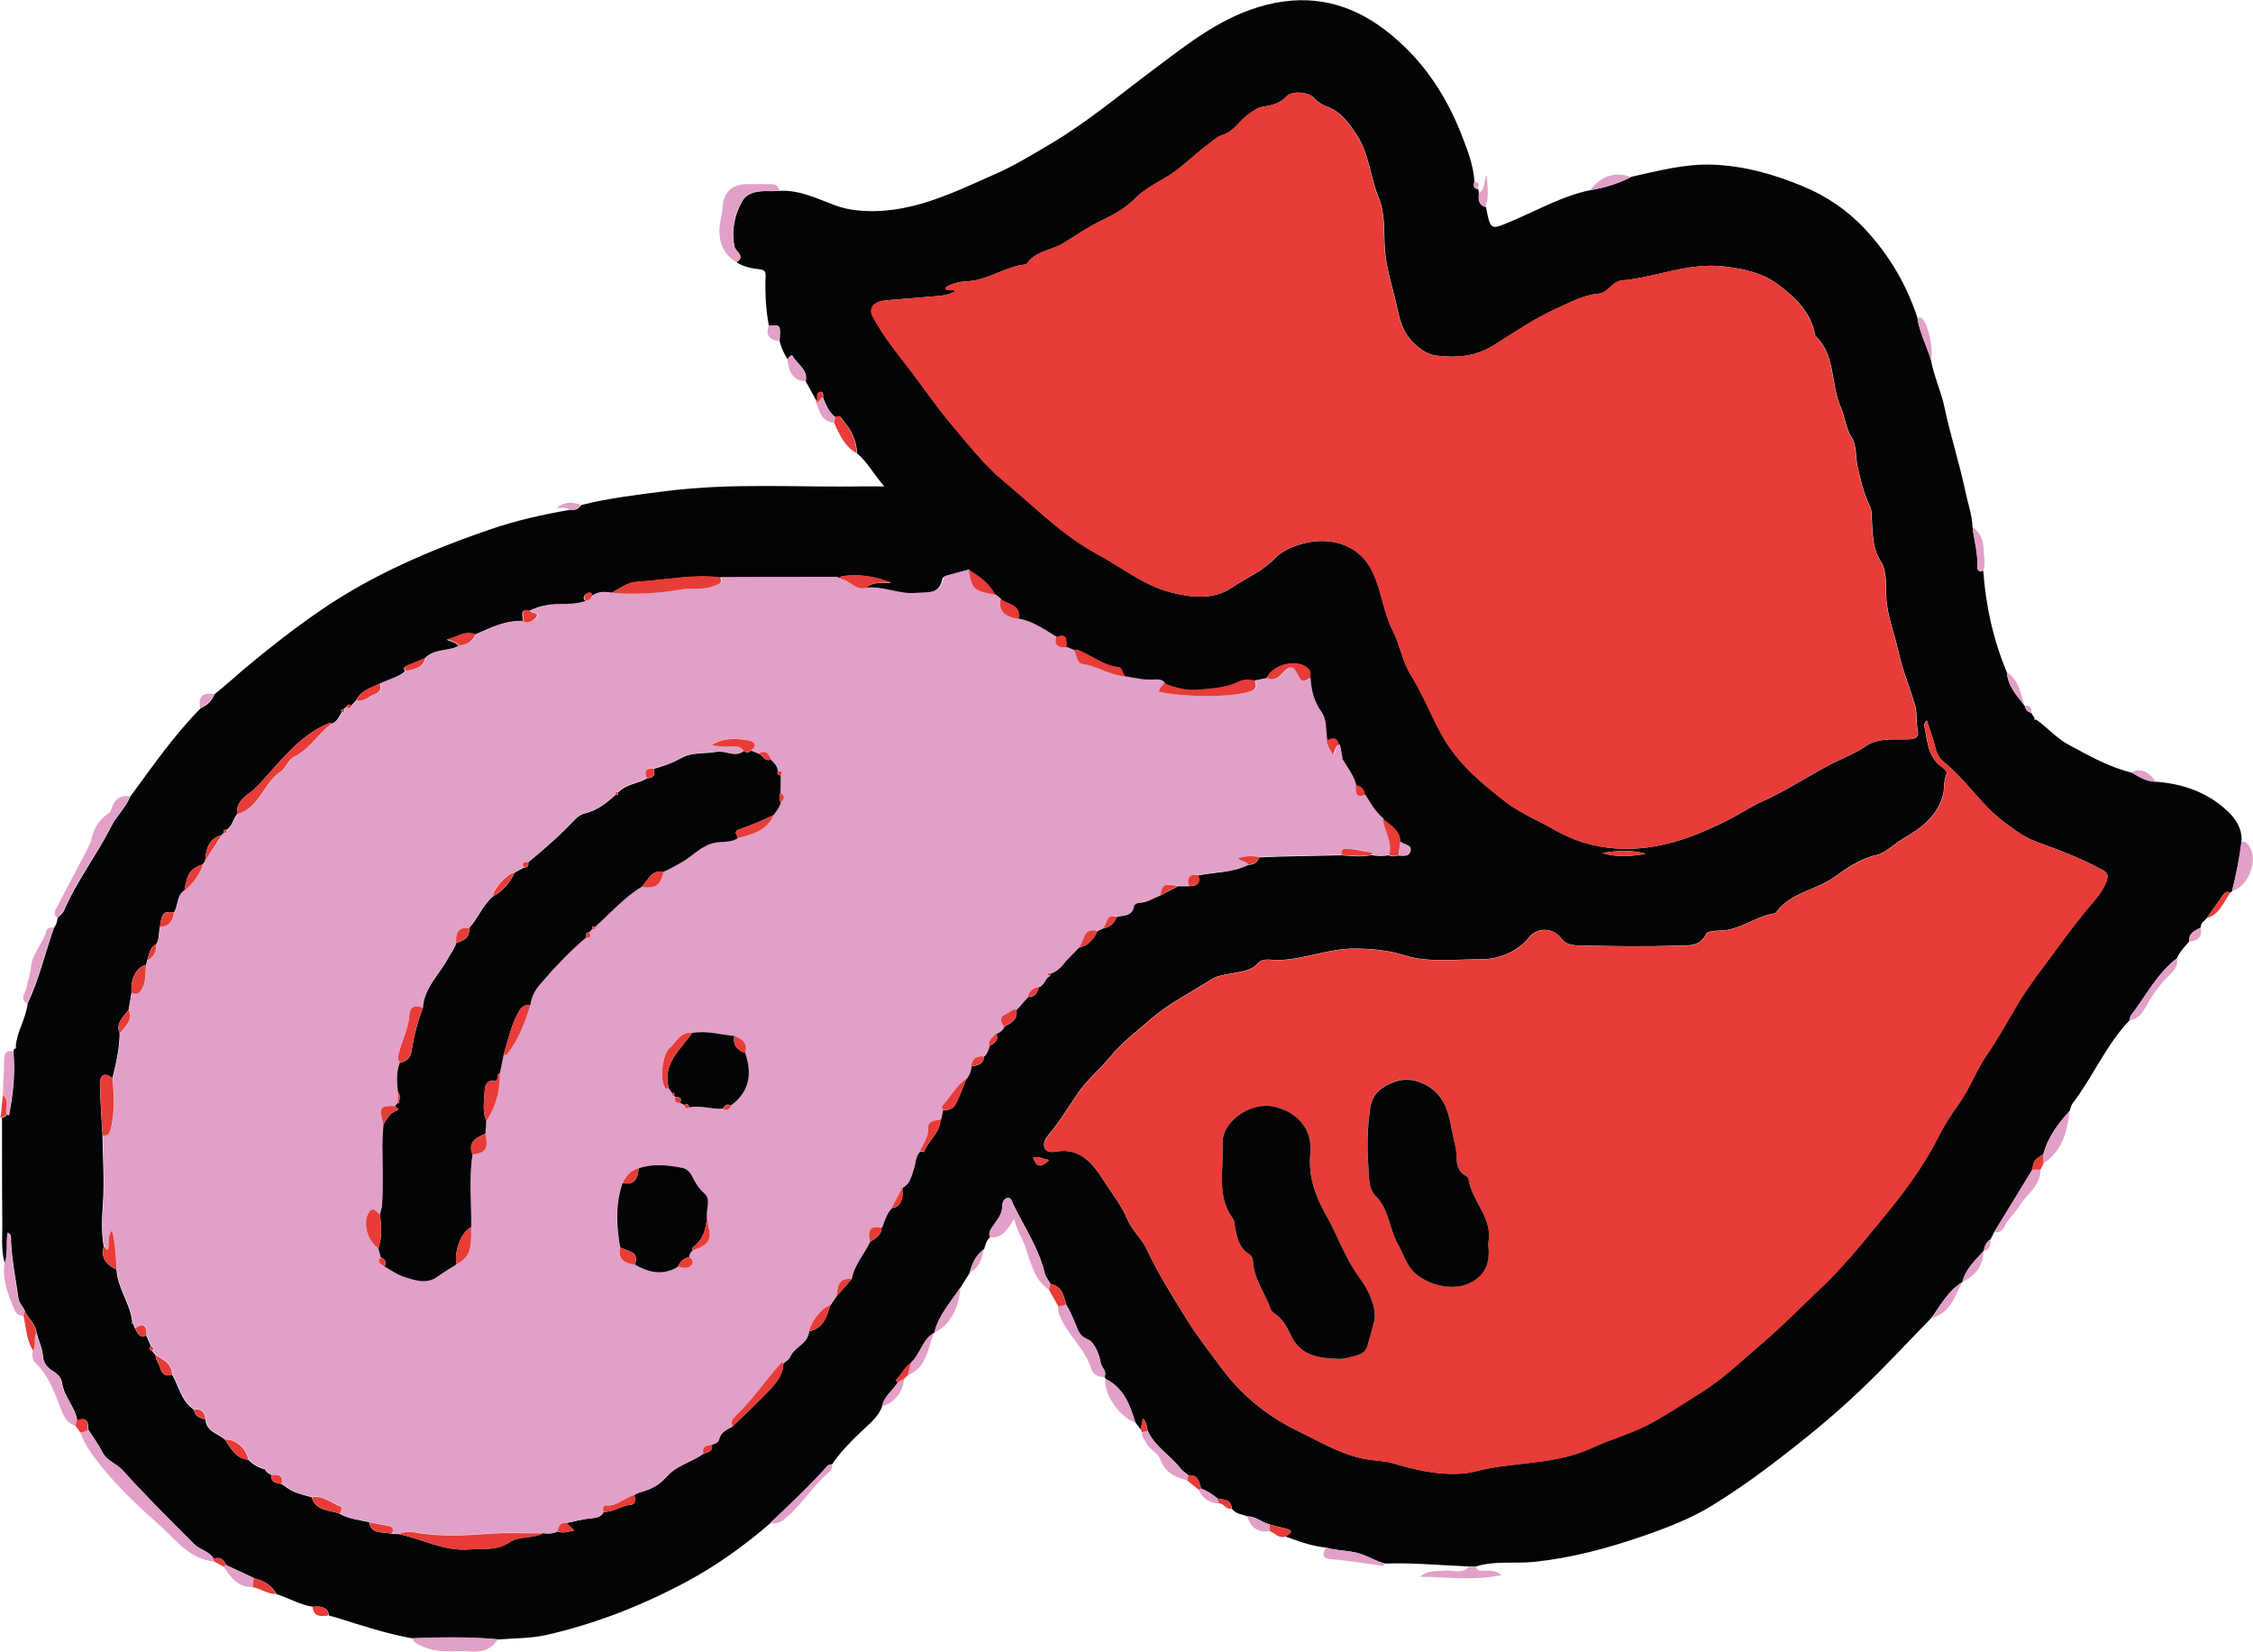     <svg
      id="Capa_1"
      data-name="Capa 1"
      xmlns="http://www.w3.org/2000/svg"
      viewBox="0 0 235.2 172.43"
    >
      <path
        d="m170.24,18.47c2.82-.62,5.62-1.39,8.56-1.28,3.25.12,6.27.97,9.28,2.2,2.6,1.06,4.82,2.59,6.66,4.57,2.45,2.64,4.29,5.73,5.42,9.19.21,1.56.99,2.95,1.42,4.44.31,1.7,1.07,3.27,1.42,4.96.62,2.96,1.57,5.85,2.19,8.82.25,1.21.69,2.39.73,3.66.16,1.38.59,2.73.49,4.14-.02.33.21.6.63.39.26,3.67,1.04,7.22,2.47,10.63.09,1.43,1.03,2.4,1.83,3.46,0,0,.03.04.03.04.06.39.32.62.68.74.11.17.23.34.34.51-.05.16,0,.23.18.18,1.17.82,2.08,1.92,3.38,2.62,2.14,1.15,4.23,2.35,6.62,2.92.76.46,1.52.92,2.45.94,2.85.2,5.45,1.11,7.53,3.08.85.8,1.56,1.86,1.45,3.19-.21,1.75-.56,3.47-.99,5.17-.06.05-.12.1-.17.15-.54-.28-.72.2-.94.49-.52.7-1.01,1.43-1.51,2.14-.24.31-.67.5-.64.99-.57.34-1.3.55-1.2,1.46-.49.55-1,1.08-1.29,1.76-2.09,1.61-3.26,3.97-4.83,6-.08.11-.06.3-.09.45-2.48,2.57-3.83,5.91-5.98,8.71-.16.21-.2.51-.3.77-1.21,1.34-2.28,2.76-2.75,4.55-.94.54-1,.61-1.14,1.58-1.33,2.18-2.66,4.36-3.99,6.53-.12.24-.25.49-.37.73-.44.29-.63.72-.71,1.21,0,0-.03.04-.03.04-.87.97-1.86,1.87-2.2,3.21,0,0-.03.03-.03.03-1.46.9-2.24,2.4-3.21,3.73-2.43,2.49-4.8,5.06-7.32,7.46-3.01,2.88-6.25,5.49-9.58,8.01-1.93,1.47-3.94,2.85-5.98,4.11-2.26,1.39-4.8,2.36-7.33,3.23-3.66,1.26-7.37,2.25-11.26,2.66-2.03.21-4.1-.15-6.09.48-.24,0-.48,0-.72,0-2.92-.11-5.83-.42-8.75-.3-.92-.23-1.72-.75-2.64-1.04-1.18-.37-2.39-.29-3.55-.63-1.47-.16-2.84-.65-4.21-1.16.38-.28,1.06-.57-.01-.83-.55-.14-1.1-.29-1.65-.43-.81-.21-1.45-.87-2.34-.84-.56-.23-1.22-.26-1.61-.81-.04-.98-.83-.92-1.48-1.05-.52-.43-1.07-.79-1.7-1.03-.26-.64-.29-1.5-1.34-1.39-.28-.24-.61-.43-.83-.72-1.06-1.38-2.69-2.27-3.42-3.93-.09-.41-.1-.85-.5-1.29-.09.46-.16.81-.23,1.15-.19-.24-.37-.49-.56-.73-.57-1.84-1.22-3.63-3.13-4.56,0-.08-.03-.14-.11-.16.34-.6-.29-1-.38-1.51-.16-.9-.65-2.16-1.34-2.43-.87-.35-1.02-.94-1.25-1.52-.29-.73-.62-1.43-1-2.11-.3-.9-.39-1.96-1.63-2.14-.22-.39-.53-.75-.63-1.17-.62-2.62-2.15-4.82-3.29-7.2-.13-.28-.2-.73-.64-.61-.32.09-.5.49-.49.78.02.86-.49,1.43-.92,2.06-.24.36-.57.73-.37,1.24-.38.32-.48.78-.61,1.23-.8.63-1.26,1.47-1.49,2.45-.33.52-.66,1.04-.98,1.56-.97,1.52-2.27,2.85-2.71,4.68,0,0-.03.05-.03.05-1.23.72-1.44,2.22-2.41,3.13-.69.48-1.02,1.28-1.61,1.84.08.07.16.14.24.21-.52.85-1.44,1.44-1.65,2.49-.44,1.18-1.43,1.9-2.29,2.73-1.06,1.03-2.12,2.08-2.94,3.32-.15.05-.35.06-.44.16-1.89,2.11-3.95,4.04-6,5.99-2.71,2.33-5.61,4.42-8.76,6.11-4.63,2.48-9.5,4.39-14.62,5.56-1.63.37-3.35.33-5.02.47-2.98-.28-5.97-.22-8.96-.11-2.73-.49-5.36-1.36-8-2.19-.23-.07-.47-.12-.71-.19-.11-.76-.64-1.04-1.7-.92-1.34-.21-2.52-.92-3.79-1.32-.47-.85-1.21-1.38-2.33-1.66-.96-.45-1.93-.9-2.89-1.35-.29-.52-.63-.96-1.33-.66-.44-.82-1.42-.93-2.01-1.52-2.54-2.54-5.1-5.07-7.5-7.74-.65-.72-1.64-.96-2.1-1.87-.42-.83-.98-1.58-1.48-2.37,0-.79-.17-1.37-1.16-.95-.21-1.42-1.37-2.45-1.57-3.88-.08-.58-.47-.99-1.01-1.31-.52-.31-.95-.84-.99-1.44-.06-.89-.45-1.66-.66-2.48-.11-.9-.8-1.49-1.22-2.23-.1-.52-.59-.78-.68-1.39-.3-2.01-.69-4.01-.79-6.05-.01-.3.08-.66-.33-.82-.21,1.06.08,2.16-.32,3.2-.41-1.4-.24-2.83-.26-4.25-.04-3.66-.02-7.31-.03-10.97.2-.05.41-.1.49-.33.06.03.11.07.17.09.02,0,.08-.04.09-.07.41-2.18.66-4.37.44-6.59.02-.09.05-.18.07-.27.15-.02.27-.06.17-.25.12-1.57,1.07-2.92,1.24-4.48,1.2-2.55,1.83-5.29,2.76-7.94.24-.3.34-.65.37-1.02.23-.25.55-.46.67-.75,1.34-3.11,3.42-5.8,4.94-8.8.56-1.12,1.51-1.95,1.98-3.11,2.33-3.16,4.56-6.4,7.34-9.21.67-.31,1.18-.76,1.45-1.47,1.08-.85,2.1-1.79,3.15-2.68,2.53-2.12,5.12-4.15,7.84-6.02,5.49-3.78,11.54-6.36,17.82-8.52,2.71-.93,5.48-1.54,8.29-2.03.51.08.91-.08,1.21-.51,2.91-.73,5.88-1.07,8.86-1.45,6.89-.88,13.8-.37,20.7-.49.6,0,1.21,0,2.05,0-1.09-1.25-1.74-2.52-2.83-3.44-.06-1.3-.58-2.4-1.42-3.39-.25-.29-.35-.7-.84-.38-.69-.54-1.02-1.31-1.31-2.1.1-.27-.06-.6-.24-.56-.56.1-.21.67-.41.99-.38-.69-.76-1.38-1.14-2.07.26-1.26-.91-1.8-1.39-2.69-.07-.14-.38.19-.5.4-.38-.6-.68-1.24-.85-1.94.15-1.66.09-1.74-1.11-1.57-.32-1.7-.41-3.41-.35-5.13.02-.48-.04-.71-.62-.78-.83-.09-1.67-.26-2.4-.72.97-.71-.1-1.09-.22-1.65-.34-1.66,0-3.34.82-4.76.58-1,1.87-1.07,3.01-1.02.29.01.58-.03.86-.04,2.09-.12,3.92.82,5.8,1.51.77.28,1.51.45,2.32.53,5.3.54,9.85-1.78,14.45-3.81,2-.88,3.88-2.04,5.78-3.16,3.81-2.26,7.18-5.1,10.71-7.74,3.66-2.74,7.24-5.63,11.87-6.77,4.6-1.13,8.65-.14,12.31,2.66,3.67,2.81,6.19,6.47,7.9,10.76.66,1.66,1.29,3.28,1.42,5.07-.05.34-.18.72.38.77.04.16.07.31.11.47-.05.62-.07,1.21.71,1.41.49,2.51.45,2.41,2.89,1.37,2.65-1.12,5.18-2.59,8.06-3.15,1.47-.24,2.88-.69,4.21-1.36ZM35.86,74.02c-.09.04-.19.07-.28.11.04.06.07.12.11.18-.29.46-.45,1.03-1.05,1.23-.07-.03-.15-.11-.2-.09-2.82,1.12-4.68,3.43-6.62,5.57-.58.64-1.11,1.29-1.82,1.79-.75.54-1.36,1.15-1.25,2.18-.43.51-.49,1.27-1.12,1.64-.25-.05-.34.02-.23.28-.09.09-.17.17-.26.26-1.37.39-1.64,1.48-1.72,2.69-.08.12-.15.24-.23.35-1.34.51-1.64.94-1.93,2.74-.85.52-.62,1.56-1.09,2.27-1.13-.08-1.26.05-1.47,1.51-.16.61-.03,1.27-.39,1.84-.71.33-.71,1.07-.95,1.67-.03.16-.07.32-.1.48-1,.21-1.65,1.43-1.53,2.87-.1.6-.2,1.2-.3,1.81-.52.74-1.39,1.35-.94,2.46-.02,1.6-.37,3.15-.76,4.7-.88-.71-1.31-.3-1.3.63.03,1.78.18,3.55.27,5.33.03,2.43.21,4.87.03,7.3-.1,1.44-.16,2.89.1,4.32-.34,1.23.33,1.91,1.33,2.39.11,1.96,1.46,3.55,1.64,5.49-.03.05-.05.1-.08.15.05-.02.09-.04.14-.05.08.18.16.37.23.55.28.42.41,1.07,1.17.74.17.37.33.74.5,1.11-.23.22-.22.39.11.49.12.16.25.31.37.47.01.52.4.9.52,1.4.12.47.55.89,1.2.61.73,1.24.96,2.79,2.28,3.66.1.7.64.88,1.21,1.03.08,1.28,1.3,1.46,2.04,2.1.62.92,1.12,1.98,2.43,2.1.49.49,1.06.85,1.75,1l-.03.07.06-.05c.11.32.38.45.66.56-.14.82.48.83,1,.95.1.06.21.12.31.18l-.03.05.05-.04c.82.71,1.84.91,2.84,1.19.43,1.48,1.85,1.3,2.91,1.72.96.55,2.05.65,3.1.89.25,1.4,1.5.9,2.31,1.23.26,0,.52,0,.78.01,2.47.51,4.75,1.82,7.38,1.6,1.41-.12,2.84.16,4.15-.74,1.02-.7,2.42-.35,3.52-.95.52.07,1.04.07,1.52-.19.59.25,1.12,0,1.73-.09-.32-.3-.56-.54-.81-.77.76-.16,1.52-.38,2.29-.47.62-.08,1.25-.03,1.59-.69,1.02,0,1.87-.68,2.89-.76.34-.03.59-.55.27-1,.18-.09.37-.19.55-.28l.03.06-.02-.06c1.12-.26,2.08-.74,2.87-1.65,1.01-1.17,2.59-1.51,3.82-2.38.42-.2,1.06-.2.89-.95.31-.1.65-.19.74-.55.18-.78.84-1.03,1.43-1.37,1.08-1.05,2.19-2.08,3.24-3.16.94-.98,2-1.9,2.07-3.42.24-.22.58-.4.69-.67.44-1.06,1.88-1.37,1.97-2.67,1.46-.3,1.88-1.46,2.21-2.7l.66-.95c.52-.59,1.05-1.19,1.57-1.78.27-1.49,1.31-2.6,1.93-3.91.56-.36,1.21-.65,1.21-1.47.25-.74.48-1.49,1.06-2.07.83-.01,1.29-.89,1.1-2.09.77-.41.89-1.2,1.14-1.91.22-.63.17-1.37.7-1.89.16.02.44.07.45.04.4-1.2,1.67-1.96,1.7-3.34.07-.35.15-.71.22-1.06.67.12,1.18-.15,1.46-.74.38-.81.68-1.65,1.01-2.47.3-.39.45-.83.5-1.31.61-.13,1.3-.14,1.35-1.01.3-.31.42-.71.54-1.11.48-.29,1.06-.52.76-1.28.36-.15.65-.37.79-.75.72-.37,1.48-.7,1.3-1.74.4-.46.8-.91,1.21-1.37.73.06.96-.43,1.12-1.01.6-.17.6-.94,1.15-1.16.03-.01.09-.04.09-.04-.02-.07-.05-.13-.07-.2.73-.22,1.22-.75,1.65-1.34l.02.03-.03-.02c.46-.47.91-.94,1.37-1.4.97-.22,1.56-.86,1.94-1.73.18-.09.37-.17.55-.26.69-.16,1.23-.48,1.44-1.2.67-.24,1.65,0,1.77-1.15.02-.14.39-.35.61-.35.82,0,1.46-.5,2.18-.75.63-.33,1.26-.65,1.89-.98.37,0,.74,0,1.11,0,.72-.03,1.3-.18.98-1.12,1.74-.36,3.57-.28,5.21-1.1.66-.04.94-.23,1.18-.79.67-.03,1.35-.05,2.02-.08.03.12.03.12,0,0,2.18-.05,4.36-.09,6.54-.14,1.05.08,2.09.21,3.14-.02.61.11,1.21.12,1.82.02.31.2.63.07.95.03.51.01,1.17.17,1.3-.49.12-.61-.63-.59-.97-.87-.03-.02-.08-.02-.11-.03,0-1.26-1.06-1.73-1.82-2.43-.81-.68-1.35-1.57-1.87-2.46-.06-.59-.36-.95-.97-1.02-.26-1.02-.9-1.83-1.43-2.71h0c-.07-.41-.14-.8-.21-1.2h.05s-.05,0-.05,0c-.03-.11-.07-.23-.1-.34-.21-.83-.72-.72-1.28-.4-.19-1.02-.03-2.17-.63-3.02-.78-1.1-1.05-2.27-1.12-3.55.07-.33.1-.66-.15-.93-1.05-1.13-3.72-.54-4.35.95-.43.09-.87.17-1.3.26-.53-.09-1.06-.15-1.56.09-1.32.65-2.74.74-4.17.87-1.31.11-2.5-.16-3.67-.67-.27-.39-.66-.41-1.09-.38-1.03.09-2.02-.14-3.02-.33-.26-.33-.27-.94-.74-.99-1.62-.16-2.81-1.3-4.27-1.8-.09-.03-.22.04-.33.06-.26-.11-.52-.21-.78-.32,0-.72.13-1.56-1.08-1.05-1.24-.76-2.43-1.63-3.91-1.91.27-1.51-1.1-1.52-1.89-2.06-.19-.15-.38-.3-.58-.46-.6-1.21-1.68-1.93-2.77-2.63-.77.21-1.55.41-2.32.63-.14.04-.35.17-.37.28-.31,1.76-1.72,1.44-2.9,1.54-1.74.16-3.37-.73-5.11-.55.77-.72,1.74-.51,2.67-.52-1.61-.68-3.24-.94-4.94-.74-.2.02-.43.02-.38.33-.19-.07-.37-.2-.56-.2-4.02,0-8.05.02-12.07.03-2.88-.35-5.72.29-8.57.45-1.04.06-1.84.69-2.71,1.18-.69-.08-1.38-.2-1.99.27-.11-.39-.39-.37-.63-.19-.27.2-.41.49-.02.75-.91.31-1.85.37-2.81.36-1.07-.01-2.13.17-3.11.66-1.23-.28-.47.76-.74,1.11-1.81-.12-3.35.69-4.94,1.37-1.06-.45-1.86.27-2.96.53.58.23,1,.3,1.27.64-1.1.66-2.58.28-3.54,1.3-.59.24-1.18.48-1.77.73-.29.12-.54.26-.28.63-.79.67-1.81.87-2.7,1.32-.91.42-1.94.69-2.42,1.72l-.55.6c-.23-.29-.36-.11-.48.1-.12.08-.23.17-.35.25Zm63.84-43.58c-.97.51-2.01.46-3,.56-1.44.15-2.88.21-4.32.37-1.21.13-1.72.83-1.25,1.7.49.9,1.05,1.77,1.64,2.6.81,1.13,1.69,2.21,2.52,3.32,1.33,1.75,2.57,3.58,3.99,5.25,1.77,2.1,3.49,4.32,5.59,6.05,3.14,2.58,5.99,5.55,9.64,7.52,2.56,1.37,4.83,3.28,7.72,4.02,2.16.55,4.42.81,6.31-.46,1.52-1.02,3.26-1.74,4.55-3.09.61-.64,1.41-1.02,2.23-1.32,2.99-1.09,6.46-.44,7.99,2.77.95,1.99,1.11,4.17,2.12,6.15.73,1.42.95,3.1,1.86,4.57,1.22,1.96,2.07,4.14,3.19,6.19,1.64,2.99,4.06,5,6.61,6.99,1.6,1.25,3.5,2.01,5.24,3.01,2.41,1.39,4.97,1.98,7.65,1.96,3.7-.03,7.09-1.33,10.35-2.97,1.26-.64,2.49-1.46,3.74-2.02,2.48-1.11,4.71-2.62,7.1-3.86,1.18-.61,2.44-1.06,3.55-1.83,1.26-.88,2.76-.73,4.22-.74.61,0,1.46.01,1.27-.88-.19-.9-.04-1.84-.29-2.69-.55-1.87-1.31-3.64-1.73-5.59-.41-1.88-1.18-3.71-1.27-5.69-.06-1.28.1-2.69-.59-3.76-.89-1.39-.8-2.87-.92-4.36-.04-.45.03-.91-.19-1.34-.65-1.31-.97-2.72-1.29-4.13-.23-1.04-.09-2.28-.63-3.1-.65-1-.67-2.1-1.11-3.07-1.1-2.43-.51-5.45-2.66-7.5-.1-.1-.08-.32-.12-.48-.56-2.29-2.29-3.8-4-5.04-1.51-1.09-3.49-1.51-5.47-1.74-3.68-.42-7.03,1.14-10.56,1.46-1.15.1-1.46,1.3-2.49,1.39-1.62.14-2.98.92-4.45,1.58-2.33,1.05-4.38,2.49-6.51,3.81-1.92,1.19-3.85,1.32-5.92,1.08-.42-.05-.83-.17-1.25-.41-1.61-.96-2.43-2.29-2.8-4.14-.46-2.26-1.28-4.47-1.4-6.76-.1-1.81.07-3.5-.68-5.32-.85-2.07-.93-4.41-2.25-6.42-.86-1.3-1.68-2.46-3.18-2.99-.51-.18-.94-.5-1.32-.9-.59-.61-2.27-.73-2.82-.13-.64.7-1.45.93-2.31,1.05-.65.08-1.1.43-1.62.79-.97.67-1.56,1.84-2.76,2.2-.58.17-.97.59-1.43.93-1.62,1.18-2.98,2.67-4.77,3.67-1.01.56-2.14,1.23-2.88,1.99-1.1,1.13-2.41,1.78-3.7,2.41-1.38.68-2.62,1.57-3.92,2.34-1.25.73-2.9.79-3.77,2.16-2.16.18-3.95,1.65-6.14,1.76-.83.04-1.65.21-2.31.67.17.57.68.01,1.03.4Zm101.45,44.74c-.17.28-.31.4-.29.49.35,1.57.34,3.29,1.84,4.39.27.2.64.46.49.79-.33.71-.17,1.47-.37,2.19-.62,2.23-2.35,3.46-4.17,4.52-.94.55-1.78,1.47-2.76,1.69-1.67.38-3.1,1.36-4.3,2.24-2,1.47-4.76,1.66-6.25,3.85-2.05.25-3.7,1.81-5.85,1.8-.48,0-1.27.08-1.39.35-.62,1.42-1.97,1.16-2.97,1.21-3.31.14-6.63.07-9.95,0-.73-.01-1.6.02-2.14-.69-.91-1.22-2.56-1.27-3.46-.11-.43.56-1,.99-1.61,1.35-1.1.65-2.3.89-3.56.89-2.57-.01-5.23.36-7.67-.39-1.84-.57-3.61-.74-5.47-.73-2.66.02-5.16,1.14-7.83,1.2-.71.02-1.61-.27-2.14.34-.62.72-1.4.78-2.2.96-.88.2-1.89.23-2.6.69-2.15,1.39-4.46,2.49-6.43,4.23-1.42,1.25-2.94,2.36-4.15,3.85-1.08,1.33-2.47,2.44-3.42,3.85-.98,1.45-1.88,2.95-3.02,4.3-.32.38-.61.85-.44,1.34.18.54.76.5,1.19.43,2.54-.45,3.84,1.24,4.97,3,.86,1.33,1.86,2.58,2.48,4.05.5,1.19,1.54,2.05,2.06,3.19,1.17,2.54,2.69,4.9,4.14,7.26,1.05,1.71,2.35,3.34,3.55,4.98,2.18,2.97,4.89,5.16,8.15,6.73,2.46,1.19,4.81,2.65,7.62,2.98.74.09,1.5.14,2.2.34,2.41.71,4.82,1.28,7.38,1.06.88-.07,1.69-.35,2.54-.51,3.61-.68,7.34-.54,10.82-2.14,2.16-.99,4.46-1.59,6.59-2.8,1.7-.97,3.31-2.03,4.96-3.07,2.28-1.43,4.14-3.27,6.16-4.98,2.14-1.81,4.07-3.81,6.09-5.71,2.35-2.2,4.34-4.68,6.35-7.12,2.26-2.73,4.45-5.58,6.06-8.81.6-1.21,1.37-2.36,2.17-3.49,1.09-1.53,1.73-3.36,2.83-4.97,1.17-1.71,2.2-3.55,3.26-5.35,1.17-1.99,2.62-3.78,3.96-5.63,1.25-1.72,2.55-3.43,3.94-5.06.55-.64,1.09-1.34,1.39-2.18.18-.51.17-.85-.35-1.13-2.2-1.21-4.55-2.11-6.9-2.95-1.27-.45-2.3-1.25-3.29-1.97-2.47-1.78-4.09-4.51-6.49-6.43-.45-.36-.73-.97-.88-1.61-.2-.87-.53-1.71-.86-2.74Zm-29.35,13.95c-1.5-.45-3.02-.33-4.55-.09,1.49.47,3.02.36,4.55.09Zm-62.29,31.96c-.67-.09-1.08-.44-1.65-.23.34.91.78,1.13,1.65.23Z"
        fill="#030405"
      />
      <path
        d="m9.19,149.21c.5.79,1.06,1.54,1.48,2.37.46.91,1.45,1.15,2.1,1.87,2.4,2.67,4.96,5.2,7.5,7.74.59.59,1.57.7,2.01,1.52.02.09.03.19.05.28-2.52-.21-3.93-2.21-5.57-3.68-2.11-1.89-4.22-3.82-6.03-6.05-.95-1.17-1.85-2.32-2.35-3.74.3-.03.59-.07.8-.31Z"
        fill="#e2a0c8"
      />
      <path
        d="m81.34,19.9c-.29.02-.58.05-.86.04-1.15-.04-2.43.03-3.01,1.02-.83,1.42-1.16,3.1-.82,4.76.11.55,1.19.94.22,1.65-1.5-.91-2.04-2.41-1.63-4.49.08-.4.17-.81.19-1.21.07-1.58.95-2.43,2.57-2.45.78,0,1.57,0,2.35,0,.5,0,.91.09,1,.68Z"
        fill="#e2a0c8"
      />
      <path
        d="m13.56,83.14c-.47,1.16-1.41,2-1.98,3.11-1.52,3-3.6,5.69-4.94,8.8-.13.29-.45.5-.67.75-.34-.24-.31-.57-.15-.88,1.05-2.01,2.11-4.01,3.16-6.02.23-.43.48-.88.58-1.35.24-1.18.87-2.06,1.85-2.72.2-.13.21-.33.27-.52.3-.9.9-1.34,1.88-1.18Z"
        fill="#e2a0c8"
      />
      <path
        d="m103.33,129.14c-.2-.51.13-.88.37-1.24.43-.64.94-1.2.92-2.06,0-.28.17-.69.49-.78.44-.12.51.33.64.61,1.13,2.38,2.66,4.58,3.29,7.2.1.42.42.78.63,1.17-.06.2-.11.4-.17.6-1.61-1.1-1.9-2.95-2.49-4.58-.32-.89-.9-1.62-1.12-2.83-.74,1.13-1.28,2.11-2.57,1.92Z"
        fill="#e2a0c8"
      />
      <path
        d="m43.02,171c2.99-.11,5.98-.16,8.96.11-.66,1.05-1.61,1.39-2.82,1.29-1.65-.13-3.34.23-4.94-.49-.48-.22-1-.34-1.2-.92Z"
        fill="#e2a0c8"
      />
      <path
        d="m3.79,139.15c.21.83.6,1.6.66,2.49.04.6.47,1.14.99,1.44.54.32.93.72,1.01,1.31.2,1.43,1.36,2.46,1.57,3.88-.05.19-.1.37-.15.56-.76-.2-1.12-.79-1.39-1.45-.73-1.81-1.3-3.7-2.79-5.11-.34-.32-.37-.81-.26-1.28.39-.56,0-1.27.35-1.84Z"
        fill="#e2a0c8"
      />
      <path
        d="m111.3,136.18c.38.68.71,1.38,1,2.11.23.58.38,1.17,1.25,1.52.69.28,1.18,1.54,1.34,2.43.09.52.72.92.38,1.51-.65.01-1.19-.28-1.36-.87-.59-1.98-2.21-3.31-3.09-5.1-.22-.45-.45-.89-.34-1.42.27-.07.54-.13.81-.2Z"
        fill="#e2a0c8"
      />
      <path
        d="m.46,131.87c.4-1.03.11-2.13.32-3.2.41.15.31.52.33.82.1,2.04.49,4.04.79,6.05.09.61.58.87.68,1.39-.04.14-.08.28-.12.43-.62,0-.83-.31-1.07-.91-.61-1.48-1.16-2.94-.92-4.58Z"
        fill="#e2a0c8"
      />
      <path
        d="m5.59,96.82c-.92,2.65-1.55,5.39-2.76,7.94-.82-.49-.15-1.15-.07-1.64.12-.71.41-1.41.47-2.14.12-1.45,1.26-2.47,1.61-3.83.07-.29.44-.33.74-.33Z"
        fill="#e2a0c8"
      />
      <path
        d="m208.17,128.63c1.33-2.18,2.66-4.36,3.99-6.53.28,0,.57,0,.86,0,.02,1.72-1.48,2.56-2.24,3.83-.43.73-1.15,1.27-1.51,2.09-.18.42-.56.72-1.1.61Z"
        fill="#e2a0c8"
      />
      <path
        d="m233,93.04c.43-1.7.78-3.43.99-5.17.45-.08.69.23.87.54.9,1.52-.17,4.14-1.87,4.63Z"
        fill="#e2a0c8"
      />
      <path
        d="m153.34,163.53c.24,0,.48,0,.72,0,.16.57.65.4,1.03.43.52.04,1.08-.09,1.66.47-2.9.59-5.69.2-8.49.16.74-.71,1.67-.55,2.56-.64.84-.09,1.8.43,2.52-.42Z"
        fill="#e2a0c8"
      />
      <path
        d="m119.81,149.35c.74,1.66,2.36,2.55,3.42,3.93.22.28.55.48.83.71-.04.18-.09.36-.13.54-1.25-.3-2.32-.84-2.78-2.14-.27-.78-1.13-1.05-1.49-1.77-.18-.36-.52-.64-.44-1.1.2-.06.39-.12.59-.17Z"
        fill="#e2a0c8"
      />
      <path
        d="m213.3,120.52c.47-1.79,1.54-3.21,2.75-4.55-.23,2.16-.75,4.17-2.72,5.47,0-.31-.02-.61-.03-.92Z"
        fill="#e2a0c8"
      />
      <path
        d="m80.39,158.98c2.05-1.95,4.11-3.88,6-5.99.09-.1.29-.11.44-.16.08.31,0,.6-.22.79-1.71,1.43-2.86,3.37-4.55,4.83-.52.45-1.01.67-1.67.53Z"
        fill="#e2a0c8"
      />
      <path
        d="m138.4,161.55c1.15.35,2.37.27,3.55.63.92.28,1.72.81,2.64,1.04-.25.37-.58.18-.89.14-1.54-.2-3.07-.48-4.61-.58-1.02-.07-1.11-.45-.69-1.22Z"
        fill="#e2a0c8"
      />
      <path
        d="m115.39,143.93c1.91.93,2.56,2.71,3.13,4.56-1.59-.48-3.34-3.02-3.13-4.56Z"
        fill="#e2a0c8"
      />
      <path
        d="m222.33,106.49c.03-.15,0-.34.09-.45,1.57-2.03,2.74-4.39,4.83-6,.21.99-.57,1.51-1.1,2.07-.91.95-1.61,2.03-2.24,3.16-.37.65-.82,1.12-1.58,1.23Z"
        fill="#e2a0c8"
      />
      <path
        d="m1.36,109.75c.22,2.22-.03,4.41-.44,6.59,0,.03-.07.07-.09.07-.06-.02-.12-.06-.17-.09-.13-.66.34-1.44-.37-1.99.05-1.23.12-2.45.14-3.68.01-.65.18-1.05.93-.89Z"
        fill="#e2a0c8"
      />
      <path
        d="m87.18,43.55c.49-.31.59.1.84.38.84.99,1.35,2.09,1.42,3.39-1.28-.72-1.81-1.98-2.38-3.21.04-.19.08-.38.13-.56Z"
        fill="#e73c38"
      />
      <path
        d="m97.54,139.06c.44-1.83,1.74-3.16,2.71-4.68-.04,2.1-1.26,4.22-2.71,4.68Z"
        fill="#e2a0c8"
      />
      <path
        d="m95.09,142.24c.98-.91,1.19-2.41,2.41-3.13-.66,1.64-.73,3.64-2.73,4.46.11-.44.21-.89.32-1.33Z"
        fill="#e2a0c8"
      />
      <path
        d="m170.24,18.47c-1.33.67-2.74,1.12-4.21,1.36,1.13-1.48,2.59-1.95,4.21-1.36Z"
        fill="#e2a0c8"
      />
      <path
        d="m201.61,137.59c.98-1.32,1.75-2.82,3.21-3.73-.76,1.51-1.25,3.26-3.21,3.73Z"
        fill="#e2a0c8"
      />
      <path
        d="m23.61,163.37c.96.45,1.93.9,2.89,1.35-.04.31-.08.63-.11.94-1.58.08-2.31-1.06-3.07-2.14.1-.05.2-.1.3-.15Z"
        fill="#e2a0c8"
      />
      <path
        d="m2.45,137.35c.04-.14.08-.29.12-.43.42.74,1.11,1.33,1.22,2.23-.36.56.04,1.28-.35,1.84-.67-1.12-.73-2.41-.98-3.64Z"
        fill="#e73c38"
      />
      <path
        d="m207.04,59.55c-.42.21-.65-.06-.63-.39.09-1.42-.33-2.76-.49-4.14.88.6,1.16,1.49,1.17,2.48.01.68.23,1.37-.05,2.05Z"
        fill="#e2a0c8"
      />
      <path
        d="m201.58,37.58c-.43-1.49-1.21-2.88-1.42-4.44.16.03.37,0,.47.08.66.55,1.27,3.42.94,4.35Z"
        fill="#e2a0c8"
      />
      <path
        d="m82.19,37.52c.12-.21.43-.53.5-.4.48.89,1.65,1.43,1.39,2.69-1.16-.09-1.67-.71-1.89-2.29Z"
        fill="#e2a0c8"
      />
      <path
        d="m111.3,136.18c-.27.07-.54.13-.81.2-.33-.58-.66-1.16-.99-1.75.06-.2.11-.4.17-.6,1.24.19,1.33,1.24,1.63,2.14Z"
        fill="#e73c38"
      />
      <path
        d="m26.38,165.67c.04-.31.07-.63.11-.94,1.12.29,1.86.82,2.33,1.67-.89,0-1.6-.57-2.44-.72Z"
        fill="#e73c38"
      />
      <path
        d="m92.07,146.78c.22-1.05,1.13-1.64,1.65-2.49.22-.11.43-.23.65-.34-.03,1.3-1.1,2.61-2.3,2.83Z"
        fill="#e2a0c8"
      />
      <path
        d="m204.85,133.82c.34-1.34,1.32-2.24,2.2-3.21,0,1.57-.85,2.56-2.2,3.21Z"
        fill="#e2a0c8"
      />
      <path
        d="m87.18,43.55c-.04.19-.08.38-.13.56-1.33-.09-1.49-1.21-1.88-2.13.39.03.43-.41.7-.54.29.79.62,1.56,1.31,2.1Z"
        fill="#e2a0c8"
      />
      <path
        d="m230.38,95.83c.5-.72.99-1.44,1.51-2.14.22-.3.4-.78.94-.49-.72.97-1.1,2.25-2.45,2.64Z"
        fill="#e73c38"
      />
      <path
        d="m132.53,159.14c.55.14,1.1.29,1.65.43,1.07.26.39.55.01.83-.7.23-1.11-.38-1.65-.58,0-.23,0-.45-.01-.68Z"
        fill="#e73c38"
      />
      <path
        d="m132.53,159.14c0,.23,0,.45.01.68-1.26.23-1.96-.41-2.35-1.52.89-.03,1.54.63,2.34.84Z"
        fill="#e2a0c8"
      />
      <path
        d="m211.34,73.64c-.8-1.05-1.74-2.03-1.83-3.46,1.27.8,1.42,2.2,1.83,3.46Z"
        fill="#e2a0c8"
      />
      <path
        d="m94.37,143.95c-.22.11-.43.23-.65.34-.08-.07-.16-.14-.24-.21.59-.57.92-1.37,1.61-1.84-.11.44-.22.89-.32,1.33-.14.13-.27.26-.41.38Z"
        fill="#e73c38"
      />
      <path
        d="m32.62,167.71c1.06-.12,1.59.16,1.7.92-.79.11-1.58.21-1.7-.92Z"
        fill="#e73c38"
      />
      <path
        d="m155.08,21.6c-.78-.2-.76-.8-.71-1.41.74-.46.49-1.31.85-1.95.01,1.12.29,2.25-.15,3.36Z"
        fill="#e2a0c8"
      />
      <path
        d="m213.3,120.52c0,.31.02.61.03.92-.11.22-.21.44-.32.66-.29,0-.57,0-.86,0,.15-.97.2-1.04,1.14-1.58Z"
        fill="#e73c38"
      />
      <path
        d="m225.02,81.6c-.93-.02-1.69-.48-2.45-.94.65-.58,1.88-.11,2.45.94Z"
        fill="#e2a0c8"
      />
      <path
        d="m7.87,148.82c.05-.19.1-.38.15-.56.99-.41,1.17.16,1.16.95-.21.24-.5.28-.8.31-.17-.23-.34-.47-.52-.7Z"
        fill="#e73c38"
      />
      <path
        d="m123.93,154.54c.04-.18.09-.36.13-.54,1.04-.11,1.08.75,1.34,1.4-.08.04-.16.08-.24.13-.41-.33-.82-.66-1.22-.98Z"
        fill="#e73c38"
      />
      <path
        d="m80.22,34.01c1.21-.16,1.26-.09,1.11,1.57-1.04-.06-1.38-.6-1.11-1.57Z"
        fill="#e2a0c8"
      />
      <path
        d="m101.23,132.81c.23-.98.69-1.82,1.49-2.45-.23.98-.42,1.98-1.49,2.45Z"
        fill="#e2a0c8"
      />
      <path
        d="m60.66,52.71c-.3.42-.7.58-1.21.51-.37-.32-.86-.12-1.33-.24.84-.58,1.48-.64,2.54-.27Z"
        fill="#e2a0c8"
      />
      <path
        d="m125.15,155.52c.08-.04.16-.08.24-.13.63.25,1.18.61,1.69,1.03.05.17.09.34.14.52-1-.03-1.68-.52-2.08-1.42Z"
        fill="#e2a0c8"
      />
      <path
        d="m22.34,72.46c-.27.7-.78,1.16-1.45,1.47-.22-1.18.25-1.69,1.45-1.47Z"
        fill="#e2a0c8"
      />
      <path
        d="m228.54,98.28c-.11-.9.63-1.11,1.2-1.46.18.96-.25,1.42-1.2,1.46Z"
        fill="#e2a0c8"
      />
      <path
        d="m.29,114.32c.71.56.24,1.33.37,1.99-.08.23-.29.27-.49.32,0,0-.04.06-.04.06,0,0-.06-.04-.06-.04,0-.07.01-.15.02-.23.07-.71.14-1.41.21-2.12Z"
        fill="#e73c38"
      />
      <path
        d="m127.23,156.94c-.05-.17-.09-.35-.14-.52.65.14,1.44.07,1.49,1.05-.6.19-.81-.58-1.35-.54Z"
        fill="#e73c38"
      />
      <path
        d="m23.61,163.37c-.1.05-.2.1-.3.15-.33-.18-.65-.35-.98-.53-.02-.09-.04-.19-.05-.28.71-.3,1.04.14,1.33.66Z"
        fill="#e73c38"
      />
      <path
        d="m119.81,149.35c-.2.06-.39.12-.59.17-.05-.11-.09-.21-.14-.31.07-.34.14-.69.23-1.15.39.44.41.88.5,1.29Z"
        fill="#e73c38"
      />
      <path
        d="m85.87,41.45c-.27.13-.31.56-.7.54-.02-.05,0-.09.05-.11.19-.32-.15-.89.41-.99.18-.03.34.29.24.56Z"
        fill="#e73c38"
      />
      <path
        d="m207.08,130.58c.08-.5.27-.93.71-1.21,0,.54.02,1.1-.71,1.21Z"
        fill="#e2a0c8"
      />
      <path
        d="m212.05,74.42c-.36-.13-.61-.35-.68-.74.58-.08.77.2.68.74Z"
        fill="#e2a0c8"
      />
      <path
        d="m154.26,19.72c-.55-.05-.42-.43-.38-.77.58.03.51.38.38.77Z"
        fill="#e2a0c8"
      />
      <path
        d="m212.56,75.11c-.17.05-.22-.02-.18-.18.06.06.12.12.18.18Z"
        fill="#e2a0c8"
      />
      <path
        d="m1.6,109.24c.1.19-.02.23-.17.25.06-.08.11-.17.17-.25Z"
        fill="#e2a0c8"
      />
      <path
        d="m.09,116.44c0,.08-.01.15-.02.23-.02-.06-.05-.11-.07-.17,0-.01.06-.04.09-.06Z"
        fill="#e2a0c8"
      />
      <path
        d="m90.84,129.62c-.63,1.31-1.66,2.42-1.93,3.91-1.41-.18-1.47.82-1.57,1.79-.22.32-.44.63-.66.95-.78.15-2.02,1.66-2.21,2.7-.09,1.3-1.53,1.61-1.97,2.67-.11.27-.45.45-.69.67-.07-.03-.18-.1-.2-.08-1.67,1.81-3.02,3.89-4.81,5.59-.3.29-.59.6-.29,1.06-.59.33-1.25.59-1.43,1.37-.09.36-.43.45-.74.54-.53.1-1.11.15-.89.95-1.23.87-2.81,1.22-3.82,2.38-.79.91-1.75,1.39-2.87,1.65,0,0,0,0,0,0-.18.09-.37.19-.55.28-1.02.25-1.76,1.21-2.95,1.08-.26-.03-.39.37-.21.68-.35.66-.98.61-1.59.69-.77.1-1.53.31-2.28.47-.66-.09-.88.29-.92.87-.48.26-1,.27-1.52.19-1.89,0-3.79-.09-5.67.05-2.39.18-4.76.3-7.14-.04-.72-.1-1.51-.32-2.25.07-.26,0-.52,0-.77-.01.24-.47.17-.77-.41-.86-.64-.1-1.27-.24-1.9-.36-1.05-.24-2.14-.34-3.1-.89.06-.26.35-.65.07-.76-.97-.38-1.81-1.19-2.98-.96-1-.27-2.02-.48-2.84-1.19,0,0-.02-.02-.02-.02-.1-.06-.21-.12-.31-.17.24-.92-.3-1.03-1.01-.95-.28-.11-.56-.24-.66-.56,0,0-.03-.03-.03-.03-.68-.16-1.25-.52-1.75-1-.28-1.25-1.3-2.13-2.43-2.1-.75-.64-1.96-.82-2.04-2.1-.08-.72-.39-1.17-1.21-1.03-1.32-.87-1.55-2.42-2.28-3.66-.03-1.14-.88-1.57-1.72-2.01-.12-.16-.25-.31-.37-.47.25-.23.12-.37-.11-.49-.17-.37-.33-.74-.5-1.11.02-.89-.17-1.45-1.17-.74-.08-.18-.16-.37-.23-.55,0,0,.01-.08.01-.08h-.07c-.18-1.95-1.52-3.54-1.64-5.49-.09-1.33-.13-2.68-.46-4.1-.52.56-.27,1.17-.38,1.7-.14.74-.33-.05-.49,0-.26-1.44-.21-2.88-.1-4.32.18-2.44,0-4.87-.03-7.3.68.1.78-.38.89-.86.39-1.69.3-3.39.13-5.1.39-1.54.74-3.09.76-4.69.58-.72,1.4-1.35.94-2.46.1-.6.2-1.2.3-1.8.61.33.89,0,1.15-.51.39-.75.23-1.58.38-2.37.03-.16.07-.32.1-.47.69-.35,1-.91.95-1.68.35-.57.23-1.23.39-1.84.98-.02,1.37-.63,1.47-1.51.47-.7.24-1.75,1.09-2.27.7-.44,1.85-2.07,1.93-2.74.08-.12.15-.24.23-.35.57-.9,1.15-1.79,1.72-2.69.09-.09.17-.17.26-.26.09,0,.19,0,.29.01-.02-.1-.03-.19-.05-.29.63-.37.69-1.13,1.12-1.64,2.34-.64,2.75-3.28,4.6-4.49.48-.32.74-1.23,1.43-1.56,1.61-.78,2.45-2.41,3.86-3.4.59-.2.76-.77,1.05-1.23.07,0,.16.02.2-.01.09-.09.1-.2-.02-.28.12-.08.23-.17.35-.25.22.25.38.21.48-.1.18-.2.36-.4.55-.6.48.17,1.02-.06,1.27-.28.45-.39,1.53-.38,1.16-1.44.89-.45,1.91-.65,2.7-1.32.86-.18,1.8-.24,2.04-1.36.96-1.03,2.45-.64,3.54-1.3.79-.06,1.41-.38,1.7-1.17,1.58-.68,3.13-1.49,4.94-1.37.65.3,1.21-.06,1.45-.51.23-.42-.6-.23-.72-.6.98-.48,2.04-.67,3.11-.66.96.01,1.9-.05,2.81-.36.33-.05.5-.3.65-.56.61-.46,1.3-.35,1.99-.27,2.44.2,4.87.06,7.27-.35,1.14-.2,2.33.12,3.43-.38.39-.18.98-.21.58-.89,4.02-.01,8.05-.03,12.07-.03.19,0,.37.13.56.2.95.13,1.54,1.26,2.65.93,1.74-.18,3.38.71,5.11.55,1.17-.11,2.59.22,2.9-1.54.02-.11.23-.24.37-.28.77-.22,1.54-.42,2.32-.63.36,2.09.49,2.21,2.77,2.63.19.15.38.3.57.46-.22,1.21.35,1.83,1.89,2.06,1.47.28,2.67,1.15,3.91,1.91-.26.98.35,1.08,1.08,1.05.26.11.52.21.77.32.31.49.29,1.37.92,1.45,1.56.19,2.86,1.18,4.42,1.28,1,.19,1.99.41,3.02.33.43-.04.82,0,1.08.38-.21.28-.55.49-.55.9,2.53.55,6.81.61,9.03.1.65-.15,1.37-.32.92-1.29.43-.09.87-.17,1.3-.26.68.34,1.15.02,1.61-.47.8-.87,1.16-.86,1.68.23.38.8.73.56,1.21.22.06,1.28.33,2.45,1.12,3.55.61.85.45,2,.63,3.02.07.52.36.94.67,1.48.22-.44.19-.9.62-1.08.03.11.07.23.1.34,0,0,0,0,0,0,.07.4.14.79.2,1.19,0,0-.09.02-.09.02h.09c.53.87,1.17,1.68,1.43,2.7.07.58-.12,1.42.97,1.02.53.9,1.06,1.79,1.87,2.46.11,1.28,1.06,2.42.65,3.79-.61.1-1.22.09-1.82-.02.02-.04.05-.07.06-.11,0-.03-.01-.1-.03-.1-.78-.14-1.55-.31-2.34-.39-.39-.04-.96-.13-.84.62-2.18.05-4.36.09-6.54.14,0,0,0,0,0,0-.67.03-1.35.05-2.02.08-.72-.11-1.44-.15-2.24.14.35.36.88.23,1.06.65-1.64.82-3.47.74-5.21,1.1-.94-.16-1.21.27-.98,1.12-.37,0-.74,0-1.11,0-1.56-.23-1.61-.2-1.89.98-.73.25-1.36.75-2.18.75-.21,0-.59.21-.61.35-.12,1.14-1.09.91-1.77,1.15-1.16-.41-.93.84-1.45,1.2-.18.09-.37.17-.55.26-1.54-.42-1.32,1.13-1.94,1.73-.46.47-.91.94-1.37,1.4,0,0,.01-.01.01-.01-.43.59-.92,1.12-1.65,1.34-.11-.1-.22-.09-.25.05,0,.05.15.13.23.19-.56.22-.55.99-1.15,1.16-.59.09-.98.41-1.12,1.01-.4.46-.8.91-1.21,1.37-.47-.14-.71.32-1.08.46-.67.24-.69.76-.21,1.29-.14.38-.44.59-.79.74-.37.36-.88.63-.76,1.28-.12.4-.24.8-.54,1.11-.78-.11-1.22.25-1.35,1.01-.05.48-.2.92-.49,1.31-1.1.74-1.66,1.95-2.55,2.87-.04.05.05.22.08.34-.07.35-.15.71-.22,1.06-.59.02-1.33.23-1.29.79.08,1.02-.51,1.7-.87,2.51-.53.52-.48,1.26-.7,1.89-.25.72-.37,1.51-1.13,1.91-.37.7-.73,1.39-1.1,2.09-.57.58-.81,1.33-1.06,2.07-1.14-.24-1.5.2-1.21,1.47Zm-20.5-15.28c.06.07.11.14.17.2-.14.45.08.6.49.6.16.08.32.15.48.23.02.37.21.39.49.24,1.18-.26,2.33.24,3.51.13.4.19.67.09.81-.33,1.95-1.44,2.26-3.32,1.49-5.49.3-1.02-.28-1.47-1.12-1.76-1.47-.16-2.92-.59-4.42-.33-1.25-.2-1.61.94-2.33,1.54-.78.65-1.11,3.45-.44,4.22.05.06.22.01.34.01.12.17.24.35.36.52-.05.15-.06.27.16.21Zm-28.82.77c-.1.12-.2.24-.29.36-1.56-.06-1.69.15-1.2,1.9-.04.7-.12,1.39-.11,2.09.02,2.18.11,4.36-.05,6.54v.02c-.08.26-.14.52-.21.77-.36-.35-.76-.95-1.2-.16-.61,1.11-.06,2.92,1.04,3.67.08.31.17.62.25.94-.5.58.04.73.39.97.64.35,1.25.81,1.93,1.04,1.16.39,2.43.85,3.54.06.67-.47,1.35-.9,2.05-1.33,1.36-.77,1.62-1.41,1.53-3.87.05-2.54-.26-5.08.14-7.61,1.4-.2,1.66-.62,1.34-2.18.03-.44.05-.87.08-1.31,1.04-1.5,1.46-3.19,1.43-5,.13-.65.26-1.3.39-1.95.17.13.33.03.42-.09,1.17-1.5,1.81-3.25,2.37-5.04.08-.79.38-1.45.91-2.07,1.53-1.8,3.14-3.51,4.94-5.04.11.01.26.08.31.04.18-.17.13-.36-.05-.52.13-.13.25-.26.38-.39.19.08.27.01.25-.19,1.6-1.43,3.02-3.07,4.88-4.2,1.44.22,1.9-.1,2.29-1.57.6-.25,1.16-.61,1.73-.9,1.15-.6,2-1.65,3.29-2.05.9-.28,1.89,0,2.72-.55,1.51-.4,3.06-.76,3.75-2.42.29-.42.64-.81.74-1.33.44-.37.43-.7-.04-.98l.03-1.8c.15-.31.2-.56-.3-.44,0-.56-.4-.88-.74-1.25-.24-.58-.52-1.09-1.27-.61-.27-.11-.55-.22-.82-.34.8-.62.27-.96-.32-1.06-1.27-.21-2.56-.27-3.76.49.59.14,1.18.14,1.77.15.56,0,1.18-.17,1.56.46-.92.74-1.89-.09-2.86.1-1.19.23-2.49,0-3.59.61-.94.52-1.92.88-2.94,1.16-.84-.1-1,.28-.69.98-.98.56-2.21.61-3.04,1.48-.22-.08-.33-.03-.24.23-.93.83-1.89,1.63-3.15,1.94-.4.1-.77.29-1.06.61-1.52,1.64-3.2,3.11-4.93,4.52-.5-.1-.67.07-.46.55-.32.18-.65.35-.97.53-.74.07-2.18,1.66-2.24,2.47-1.08.92-1.56,2.3-2.5,3.32-1.22-.16-1.37.61-1.33,1.54-.15.57-.54,1.02-.8,1.52-.91,1.74-2.53,3.12-2.68,5.25-.8-.3-1.35-.19-1.41.8-.09,1.32-.71,2.49-1.04,3.75-.1.39-.27.79.05,1.16-.4,1.02-.3,2.07-.19,3.12-.01.37-.02.73-.03,1.1Zm32.25,11.82c-.04-.8.41-1.8-.25-2.36-.6-.52-.95-1.11-1.27-1.76-.24-.49-.56-.83-1.08-.92-1.51-.28-3.02-.46-4.52.06-.85.19-1.32.8-1.68,1.53-.75,2.21-.66,4.45-.25,6.7-.26,1.26.44,1.71,1.54,1.82,1.46.84,2.94,1.19,4.49.22.52.14,1.07.29,1.45-.19.22-.27.04-.61-.28-.79,0-.3.15-.52.36-.71,1.75-.63,2-1.07,1.61-2.77-.06-.27-.09-.55-.13-.83Z"
        fill="#e2a0c8"
      />
      <path
        d="m99.7,30.43c-.34-.39-.86.17-1.03-.4.65-.46,1.48-.63,2.31-.67,2.19-.11,3.98-1.58,6.14-1.76.86-1.37,2.52-1.43,3.77-2.16,1.3-.77,2.54-1.66,3.92-2.34,1.29-.63,2.6-1.28,3.7-2.41.74-.77,1.87-1.43,2.88-1.99,1.79-1,3.15-2.49,4.77-3.67.46-.34.85-.76,1.43-.93,1.2-.36,1.78-1.52,2.76-2.2.52-.36.97-.71,1.62-.79.86-.11,1.67-.34,2.31-1.05.55-.6,2.24-.48,2.82.13.38.4.81.72,1.32.9,1.51.54,2.32,1.69,3.18,2.99,1.32,2,1.4,4.34,2.25,6.42.75,1.82.58,3.52.68,5.32.13,2.29.95,4.51,1.4,6.76.38,1.85,1.19,3.18,2.8,4.14.42.25.84.37,1.25.41,2.07.24,4,.11,5.92-1.08,2.13-1.32,4.18-2.76,6.51-3.81,1.47-.66,2.83-1.44,4.45-1.58,1.03-.09,1.33-1.28,2.49-1.39,3.54-.32,6.88-1.88,10.56-1.46,1.98.23,3.97.64,5.47,1.74,1.71,1.24,3.44,2.75,4,5.04.04.16.02.38.12.48,2.15,2.05,1.56,5.07,2.66,7.5.44.97.45,2.07,1.11,3.07.54.82.39,2.06.63,3.1.32,1.41.64,2.83,1.29,4.13.22.43.15.89.19,1.34.12,1.49.03,2.96.92,4.36.69,1.07.53,2.48.59,3.76.09,1.98.86,3.8,1.27,5.69.42,1.95,1.18,3.72,1.73,5.59.25.85.1,1.78.29,2.69.19.89-.66.88-1.27.88-1.45.01-2.96-.14-4.22.74-1.11.77-2.37,1.22-3.55,1.83-2.39,1.24-4.62,2.75-7.1,3.86-1.25.56-2.47,1.38-3.74,2.02-3.26,1.64-6.65,2.95-10.35,2.97-2.68.02-5.24-.57-7.65-1.96-1.74-1.01-3.64-1.76-5.24-3.01-2.55-1.99-4.97-4-6.61-6.99-1.12-2.05-1.97-4.23-3.19-6.19-.91-1.47-1.13-3.14-1.86-4.57-1.02-1.98-1.18-4.16-2.12-6.15-1.53-3.22-5-3.86-7.99-2.77-.81.3-1.61.68-2.23,1.32-1.29,1.36-3.04,2.07-4.55,3.09-1.89,1.27-4.15,1.02-6.31.46-2.88-.74-5.16-2.65-7.72-4.02-3.66-1.96-6.5-4.93-9.64-7.52-2.1-1.73-3.81-3.95-5.59-6.05-1.42-1.68-2.66-3.5-3.99-5.25-.84-1.11-1.72-2.19-2.52-3.32-.6-.83-1.15-1.7-1.64-2.6-.47-.87.04-1.58,1.25-1.7,1.44-.15,2.88-.22,4.32-.37.99-.1,2.03-.05,3-.56Z"
        fill="#e73c38"
      />
      <path
        d="m201.15,75.17c.33,1.03.66,1.87.86,2.74.15.64.43,1.25.88,1.61,2.4,1.92,4.02,4.65,6.49,6.43.99.71,2.02,1.51,3.29,1.97,2.35.84,4.7,1.74,6.9,2.95.52.29.53.63.35,1.13-.3.84-.84,1.54-1.39,2.18-1.39,1.63-2.69,3.34-3.94,5.06-1.34,1.85-2.79,3.64-3.96,5.63-1.06,1.8-2.09,3.64-3.26,5.35-1.1,1.61-1.74,3.44-2.83,4.97-.8,1.13-1.57,2.28-2.17,3.49-1.61,3.23-3.8,6.07-6.06,8.81-2.01,2.44-4,4.92-6.35,7.12-2.03,1.9-3.95,3.9-6.09,5.71-2.02,1.71-3.88,3.54-6.16,4.98-1.65,1.04-3.26,2.1-4.96,3.07-2.14,1.22-4.44,1.81-6.59,2.8-3.49,1.61-7.21,1.46-10.82,2.14-.85.16-1.65.44-2.54.51-2.56.22-4.97-.35-7.38-1.06-.71-.21-1.47-.26-2.2-.34-2.8-.33-5.16-1.79-7.62-2.98-3.26-1.58-5.97-3.76-8.15-6.73-1.21-1.64-2.51-3.27-3.55-4.98-1.45-2.36-2.97-4.72-4.14-7.26-.53-1.14-1.57-2.01-2.06-3.19-.62-1.48-1.62-2.73-2.48-4.05-1.14-1.77-2.43-3.45-4.97-3-.42.07-1.01.11-1.19-.43-.17-.49.12-.96.44-1.34,1.13-1.35,2.04-2.85,3.02-4.3.95-1.41,2.34-2.51,3.42-3.85,1.21-1.49,2.73-2.6,4.15-3.85,1.97-1.74,4.28-2.84,6.43-4.23.72-.46,1.72-.49,2.6-.69.8-.18,1.58-.24,2.2-.96.53-.61,1.43-.33,2.14-.34,2.67-.06,5.17-1.18,7.83-1.2,1.85-.01,3.62.17,5.47.73,2.43.75,5.1.38,7.67.39,1.26,0,2.46-.24,3.56-.89.61-.36,1.18-.8,1.61-1.35.9-1.16,2.55-1.11,3.46.11.53.71,1.4.67,2.14.69,3.32.07,6.64.13,9.95,0,1-.04,2.35.22,2.97-1.21.12-.27.91-.35,1.39-.35,2.14,0,3.79-1.55,5.85-1.8,1.49-2.2,4.25-2.39,6.25-3.85,1.21-.88,2.63-1.86,4.3-2.24.98-.22,1.81-1.14,2.76-1.69,1.81-1.06,3.55-2.29,4.17-4.52.2-.72.04-1.48.37-2.19.15-.32-.22-.59-.49-.79-1.5-1.09-1.48-2.82-1.84-4.39-.02-.09.12-.21.29-.49Zm-62.03,66.65c.41,0,.85.09,1.24-.02.9-.24,2.1-.3,2.38-1.26.23-.81.47-1.64.68-2.46.18-.69.11-1.3-.11-2.02-.34-1.12-.9-1.99-1.57-2.95-1.37-1.92-2.14-4.22-3.32-6.29-1.06-1.85-1.87-4.01-1.63-6.42.26-2.55-1.39-4.37-3.85-4.89-2.4-.51-5.45,1.57-5.31,3.94.15,2.61-.69,5.42,1.12,7.82.13.18.11.48.16.72.22,1.12.39,2.26,1.51,2.93.35.21.38.6.41.99.15,1.73,1.25,3.11,1.8,4.7.06.18.22.37.39.47.84.53,1.35,1.45,1.7,2.22.91,2.01,2.52,2.41,4.4,2.52Zm16.21-11.99c.62-2.65-1.72-4.43-2.05-6.83-.01-.1-.14-.22-.24-.27-.87-.43-.99-1.2-1-2.07,0-.57-.15-1.14-.27-1.7-.48-2.12-.54-4.38-2.85-5.68-1.17-.66-2.27-.77-3.4-.35-1.21.44-2.23,1.16-2.47,2.64-.33,2.05-.37,4.11-.21,6.17.08,1.05-.04,2.29.75,3.07,1.42,1.42,1.41,3.45,2.35,5.08.56.97.82,2.08,1.7,2.92,1.35,1.28,3.8,1.9,5.48,1.23,1.94-.77,2.51-2.26,2.21-4.23Z"
        fill="#e73c38"
      />
      <path
        d="m41.67,160.14c.73-.39,1.52-.18,2.25-.07,2.39.34,4.75.22,7.14.04,1.88-.14,3.78-.04,5.67-.05-1.11.6-2.5.25-3.52.95-1.31.9-2.74.62-4.15.74-2.63.22-4.92-1.09-7.38-1.6Z"
        fill="#e73c38"
      />
      <path
        d="m75.15,60.26c.41.68-.19.72-.58.89-1.1.5-2.29.18-3.43.38-2.4.42-4.84.55-7.27.35.86-.48,1.66-1.12,2.71-1.18,2.86-.16,5.69-.8,8.57-.45Z"
        fill="#e73c38"
      />
      <path
        d="m34.64,75.54c-1.41.99-2.25,2.63-3.86,3.4-.69.33-.95,1.25-1.43,1.56-1.85,1.22-2.26,3.85-4.6,4.49-.11-1.03.5-1.65,1.25-2.18.7-.5,1.24-1.16,1.82-1.79,1.94-2.14,3.8-4.45,6.62-5.57.05-.02.13.06.2.09Z"
        fill="#e73c38"
      />
      <path
        d="m130.96,71.02c.45.97-.28,1.14-.92,1.29-2.22.51-6.5.45-9.03-.1,0-.41.34-.62.55-.9,1.17.51,2.37.79,3.67.67,1.43-.13,2.85-.22,4.17-.87.5-.25,1.03-.19,1.56-.09Z"
        fill="#e73c38"
      />
      <path
        d="m11.74,112.56c.17,1.7.25,3.41-.13,5.1-.11.48-.21.97-.89.86-.1-1.78-.24-3.56-.27-5.33-.02-.93.42-1.33,1.3-.63Z"
        fill="#e73c38"
      />
      <path
        d="m76.5,148.88c-.29-.46,0-.78.29-1.06,1.79-1.7,3.14-3.79,4.81-5.59.02-.02.13.05.2.08-.07,1.52-1.13,2.44-2.07,3.42-1.05,1.09-2.16,2.11-3.24,3.16Z"
        fill="#e73c38"
      />
      <path
        d="m117.46,70.6c-1.57-.09-2.87-1.08-4.42-1.28-.63-.08-.6-.96-.92-1.45.11-.02.24-.09.33-.06,1.46.5,2.65,1.63,4.27,1.8.47.05.48.66.74.99Z"
        fill="#e73c38"
      />
      <path
        d="m136.76,70.74c-.48.34-.83.58-1.21-.22-.52-1.09-.88-1.1-1.68-.23-.46.49-.93.81-1.61.47.64-1.49,3.31-2.08,4.36-.95.25.27.21.6.15.93Z"
        fill="#e73c38"
      />
      <path
        d="m90.43,61.36c-1.11.32-1.7-.81-2.65-.93-.05-.31.18-.31.38-.33,1.7-.19,3.33.07,4.94.74-.94.01-1.91-.2-2.67.52Z"
        fill="#e73c38"
      />
      <path
        d="m145.03,89.24c.4-1.37-.55-2.51-.65-3.79.76.7,1.82,1.17,1.82,2.43-.07.47-.14.93-.21,1.4-.32.04-.64.16-.95-.03Z"
        fill="#e73c38"
      />
      <path
        d="m15.27,100.73c-.15.78.01,1.61-.38,2.37-.26.5-.54.84-1.15.51-.12-1.44.53-2.66,1.53-2.87Z"
        fill="#e73c38"
      />
      <path
        d="m10.85,130.14c.17-.05.35.74.49,0,.1-.53-.15-1.14.38-1.7.33,1.42.38,2.76.46,4.1-1-.49-1.67-1.16-1.33-2.39Z"
        fill="#e73c38"
      />
      <path
        d="m103.9,62.08c-2.29-.42-2.41-.54-2.77-2.63,1.1.7,2.17,1.42,2.77,2.63Z"
        fill="#e73c38"
      />
      <path
        d="m32.56,156.3c1.17-.23,2.01.59,2.98.96.29.11-.01.5-.07.76-1.06-.42-2.48-.24-2.91-1.72Z"
        fill="#e73c38"
      />
      <path
        d="m98.42,115.82c-.03-.12-.12-.29-.08-.34.89-.92,1.45-2.14,2.55-2.87-.34.83-.64,1.67-1.02,2.48-.28.59-.79.86-1.46.74Z"
        fill="#e73c38"
      />
      <path
        d="m106.36,64.6c-1.54-.23-2.11-.85-1.89-2.06.79.54,2.16.55,1.89,2.06Z"
        fill="#e73c38"
      />
      <path
        d="m96.04,120.18c.36-.81.94-1.49.87-2.51-.04-.57.7-.77,1.29-.79-.04,1.38-1.31,2.14-1.71,3.34-.01.03-.29-.02-.45-.04Z"
        fill="#e73c38"
      />
      <path
        d="m63.04,157.83c-.18-.31-.05-.71.21-.68,1.18.12,1.93-.83,2.95-1.08.32.45.07.97-.27,1-1.02.09-1.86.77-2.89.76Z"
        fill="#e73c38"
      />
      <path
        d="m84.47,138.96c.19-1.04,1.43-2.55,2.21-2.7-.32,1.24-.74,2.39-2.21,2.7Z"
        fill="#e73c38"
      />
      <path
        d="m23.5,150.28c1.13-.04,2.16.84,2.43,2.1-1.32-.12-1.81-1.18-2.43-2.1Z"
        fill="#e73c38"
      />
      <path
        d="m49.64,66.2c-.3.79-.91,1.11-1.7,1.17-.27-.34-.68-.4-1.26-.64,1.11-.26,1.91-.98,2.96-.53Z"
        fill="#e73c38"
      />
      <path
        d="m21.19,90.22c-.08.67-1.23,2.31-1.93,2.74.29-1.8.59-2.23,1.93-2.74Z"
        fill="#e73c38"
      />
      <path
        d="m171.81,89.13c-1.53.27-3.05.38-4.55-.09,1.53-.24,3.05-.36,4.55.09Z"
        fill="#e73c38"
      />
      <path
        d="m39.66,71.35c.37,1.06-.71,1.05-1.16,1.44-.25.21-.79.45-1.27.28.48-1.03,1.51-1.29,2.43-1.72Z"
        fill="#e73c38"
      />
      <path
        d="m38.58,158.91c.63.12,1.26.26,1.9.36.59.09.65.39.41.86-.81-.33-2.07.18-2.32-1.23Z"
        fill="#e73c38"
      />
      <path
        d="m16.25,141.48c.84.45,1.69.88,1.72,2.01-.65.28-1.09-.14-1.2-.61-.12-.5-.5-.88-.52-1.4Z"
        fill="#e73c38"
      />
      <path
        d="m104.83,107.15c-.47-.52-.46-1.05.21-1.29.37-.13.61-.59,1.08-.46.19,1.04-.58,1.37-1.3,1.74Z"
        fill="#e73c38"
      />
      <path
        d="m140.06,89.24c-.12-.74.45-.65.84-.62.78.08,1.56.25,2.34.39.02,0,.03.07.03.1,0,.04-.04.07-.06.11-1.05.23-2.09.1-3.14.02Z"
        fill="#e73c38"
      />
      <path
        d="m112.63,98.91c.62-.61.4-2.16,1.94-1.73-.39.87-.98,1.51-1.94,1.73Z"
        fill="#e73c38"
      />
      <path
        d="m18.17,95.23c-.11.88-.49,1.49-1.47,1.51.22-1.46.34-1.59,1.47-1.51Z"
        fill="#e73c38"
      />
      <path
        d="m23.14,87.17c-.57.9-1.15,1.8-1.72,2.69.08-1.21.35-2.3,1.72-2.69Z"
        fill="#e73c38"
      />
      <path
        d="m90.84,129.62c-.29-1.27.07-1.71,1.21-1.47,0,.82-.65,1.11-1.21,1.47Z"
        fill="#e73c38"
      />
      <path
        d="m13.44,105.4c.46,1.11-.35,1.74-.94,2.46-.46-1.11.42-1.72.94-2.46Z"
        fill="#e73c38"
      />
      <path
        d="m130.31,90.25c-.18-.42-.71-.3-1.06-.65.79-.29,1.51-.25,2.24-.14-.24.56-.52.75-1.18.79Z"
        fill="#e73c38"
      />
      <path
        d="m111.35,67.56c-.73.03-1.34-.07-1.08-1.05,1.2-.51,1.08.33,1.08,1.05Z"
        fill="#e73c38"
      />
      <path
        d="m55.31,63.72c.12.38.94.18.72.6-.24.45-.81.81-1.45.51.27-.35-.49-1.39.74-1.11Z"
        fill="#e73c38"
      />
      <path
        d="m58.24,159.86c.03-.58.26-.95.92-.87.24.24.49.47.81.77-.6.1-1.14.35-1.73.09Z"
        fill="#e73c38"
      />
      <path
        d="m145.98,89.27c.07-.47.14-.93.21-1.4.04.01.09.01.11.03.34.28,1.09.27.97.87-.13.66-.79.5-1.3.49Z"
        fill="#e2a0c8"
      />
      <path
        d="m139.79,77.71c-.42.18-.4.64-.62,1.08-.3-.54-.59-.95-.67-1.48.57-.32,1.07-.43,1.28.4Z"
        fill="#e73c38"
      />
      <path
        d="m93.11,126.07c.37-.7.74-1.4,1.1-2.09.19,1.2-.27,2.08-1.1,2.09Z"
        fill="#e73c38"
      />
      <path
        d="m87.34,135.31c.1-.96.16-1.97,1.57-1.79-.52.6-1.05,1.19-1.57,1.79Z"
        fill="#e73c38"
      />
      <path
        d="m121.12,93.46c.28-1.18.33-1.21,1.89-.98-.63.33-1.26.65-1.89.98Z"
        fill="#e73c38"
      />
      <path
        d="m124.13,92.48c-.23-.86.04-1.28.98-1.12.32.94-.26,1.09-.98,1.12Z"
        fill="#e73c38"
      />
      <path
        d="m44.4,68.67c-.24,1.12-1.19,1.17-2.04,1.36-.26-.36,0-.51.28-.63.59-.25,1.18-.49,1.77-.73Z"
        fill="#e73c38"
      />
      <path
        d="m109.52,121.09c-.86.91-1.3.68-1.65-.23.57-.21.98.14,1.65.23Z"
        fill="#e73c38"
      />
      <path
        d="m14.11,138.67c1-.71,1.19-.15,1.17.74-.75.32-.89-.32-1.17-.74Z"
        fill="#e73c38"
      />
      <path
        d="m115.12,96.92c.51-.36.29-1.62,1.45-1.2-.21.72-.76,1.05-1.45,1.2Z"
        fill="#e73c38"
      />
      <path
        d="m101.38,111.3c.13-.76.57-1.12,1.35-1.01-.05.88-.75.88-1.35,1.01Z"
        fill="#e73c38"
      />
      <path
        d="m28.38,153.97c.71-.08,1.24.03,1.01.95-.52-.12-1.15-.13-1.01-.95Z"
        fill="#e73c38"
      />
      <path
        d="m142.5,82.98c-1.1.4-.9-.44-.97-1.02.61.07.92.42.97,1.02Z"
        fill="#e73c38"
      />
      <path
        d="m16.31,98.58c.05.77-.26,1.33-.95,1.68.24-.6.23-1.34.95-1.68Z"
        fill="#e73c38"
      />
      <path
        d="m20.25,147.15c.81-.14,1.13.31,1.21,1.03-.56-.16-1.11-.34-1.21-1.03Z"
        fill="#e73c38"
      />
      <path
        d="m73.44,151.75c-.22-.8.37-.85.89-.95.17.76-.47.75-.89.95Z"
        fill="#e73c38"
      />
      <path
        d="m107.33,104.04c.14-.6.53-.92,1.12-1.01-.16.58-.39,1.06-1.12,1.01Z"
        fill="#e73c38"
      />
      <path
        d="m103.27,109.18c-.12-.65.39-.92.76-1.28.3.76-.28.99-.76,1.28Z"
        fill="#e73c38"
      />
      <path
        d="m61.88,62.15c-.15.26-.32.51-.65.56-.38-.26-.25-.55.03-.75.24-.18.52-.2.63.19Z"
        fill="#e73c38"
      />
      <path
        d="m15.77,140.52c.23.12.36.26.11.49-.33-.1-.34-.27-.11-.49Z"
        fill="#e73c38"
      />
      <path
        d="m36.69,73.67c-.11.31-.27.35-.48.1.13-.2.26-.39.48-.1Z"
        fill="#e73c38"
      />
      <path
        d="m23.63,86.64c.02.1.03.19.05.29-.1,0-.19,0-.29-.01-.11-.25-.01-.33.23-.28Z"
        fill="#e73c38"
      />
      <path
        d="m35.86,74.02c.13.08.12.19.02.28-.04.03-.13,0-.2.01-.04-.06-.07-.12-.11-.18.09-.04.19-.07.28-.11Z"
        fill="#e73c38"
      />
      <path
        d="m109.61,101.88c-.08-.07-.24-.15-.23-.19.03-.14.14-.14.25-.05.02.07.05.13.07.2,0,0-.06.03-.09.04Z"
        fill="#e73c38"
      />
      <path
        d="m13.82,138.02h.07s-.01.09-.01.09c-.05.02-.09.04-.14.05.03-.05.05-.1.08-.15Z"
        fill="#e73c38"
      />
      <polygon
        points="29.7 155.09 29.72 155.11 29.67 155.14 29.7 155.09"
        fill="#e73c38"
      />
      <polygon
        points="66.74 155.79 66.75 155.78 66.76 155.85 66.74 155.79"
        fill="#e73c38"
      />
      <polygon
        points="27.68 153.38 27.72 153.41 27.65 153.45 27.68 153.38"
        fill="#e73c38"
      />
      <polygon
        points="140.1 79.25 140 79.27 140.09 79.24 140.1 79.25"
        fill="#e73c38"
      />
      <polygon
        points="111.27 100.3 111.26 100.31 111.29 100.33 111.27 100.3"
        fill="#e73c38"
      />
      <polygon
        points="139.89 78.05 139.9 78.05 139.94 78.04 139.89 78.05"
        fill="#e73c38"
      />
      <path
        d="m133.51,89.38s0,0,0,0c.02.12.02.12,0,0Z"
        fill="#e73c38"
      />
      <path
        d="m78.37,78.34c.27.11.55.22.82.33.45.14.62.88,1.27.61.34.36.73.69.74,1.24-.12.29.06.38.3.44,0,.6-.02,1.2-.03,1.8-.12.33-.17.66.04.98-.1.53-.45.91-.74,1.33-1.18.62-2.42,1.08-3.67,1.54-.58.22-.07.59-.08.89-.83.54-1.82.27-2.72.55-1.29.4-2.14,1.45-3.29,2.05-.57.3-1.13.65-1.73.9-1.29-.24-1.62.91-2.29,1.57-1.86,1.13-3.28,2.77-4.88,4.2-.09-.03-.18-.06-.27-.09,0,.09.01.18.02.27-.13.13-.25.26-.38.39-.37.01-.38.21-.26.49-1.8,1.53-3.41,3.24-4.94,5.04-.53.63-.82,1.29-.91,2.07-.56-.13-.95.2-1.18.6-.82,1.41-1.13,3-1.61,4.54-.13.65-.26,1.3-.39,1.95-.47.07.02.91-.67.81-.78-.11-.9.62-.92,1.02-.05,1.05-.26,2.13.16,3.16-.03.44-.05.87-.08,1.31-.93.43-1.89.84-1.35,2.18-.4,2.53-.1,5.07-.14,7.6-.98.39-1.81,2.46-1.53,3.87-.69.42-1.38.85-2.05,1.33-1.1.78-2.38.33-3.54-.06-.68-.23-1.29-.69-1.93-1.04.25-.47.06-.77-.39-.97-.08-.31-.17-.62-.25-.93.4-1.15.33-2.33.16-3.51.07-.26.13-.52.2-.77,0,0,.04.01.04.01l-.03-.03c.16-2.18.07-4.36.05-6.54,0-.7.07-1.39.11-2.09.36-.55.6-1.18,1.34-1.43.44-.15,0-.33-.14-.47.1-.12.2-.24.29-.36.03.03.07.05.1.08.02-.03.05-.06.05-.08,0-.37.21-.76-.12-1.09-.12-1.05-.21-2.1.19-3.11.68-.1,1.12-.5,1.22-1.16.23-1.57.63-3.08,1.19-4.56.14-2.13,1.77-3.51,2.68-5.25.27-.51.65-.95.8-1.52.77-.23,1.44-.55,1.34-1.54.94-1.03,1.42-2.4,2.5-3.32,1.03-.57,1.76-1.4,2.24-2.47.32-.18.65-.35.97-.53.36,0,.54-.17.46-.55,1.73-1.42,3.4-2.89,4.93-4.52.29-.31.66-.51,1.06-.61,1.26-.31,2.22-1.1,3.15-1.93.09.01.17.02.26.03l-.02-.26c.83-.87,2.06-.92,3.04-1.48.64-.04.89-.35.69-.99,1.02-.27,2-.64,2.94-1.16,1.1-.61,2.4-.38,3.59-.61.97-.19,1.94.64,2.86-.1.26.15.51.25.75-.04Z"
        fill="#030405"
      />
      <path
        d="m72.3,130.53c-.21.19-.36.41-.36.71-.58.1-.94.47-1.17.99-1.55.96-3.03.62-4.49-.22.53-1.49-.86-1.35-1.54-1.82-.4-2.25-.5-4.49.25-6.7,1.28.28,1.59-.51,1.68-1.53,1.5-.52,3.01-.34,4.52-.06.52.1.83.44,1.08.92.32.65.67,1.24,1.27,1.76.66.56.21,1.56.25,2.36-.02,1.3-.37,2.45-1.46,3.28-.06.04-.02.21-.02.32Z"
        fill="#030405"
      />
      <path
        d="m70.18,114.13c-.12-.17-.24-.35-.36-.52-.72-2.57,1.21-4.02,2.43-5.78,1.5-.27,2.95.17,4.42.32-.19.94.28,1.47,1.12,1.76.76,2.17.46,4.06-1.49,5.49-.4-.21-.65-.04-.82.33-1.17.11-2.33-.39-3.51-.13-.09-.23-.17-.48-.49-.24-.16-.08-.32-.15-.48-.23.2-.5-.03-.64-.49-.6-.06-.07-.11-.14-.17-.2.11-.19.09-.29-.16-.21Z"
        fill="#030405"
      />
      <path
        d="m44.15,105.18c-.56,1.48-.96,2.99-1.19,4.56-.1.65-.54,1.06-1.22,1.16-.32-.38-.15-.77-.05-1.16.33-1.26.95-2.43,1.04-3.75.07-1,.62-1.11,1.41-.8Z"
        fill="#e73c38"
      />
      <path
        d="m50.75,117.03c-.41-1.03-.21-2.11-.16-3.16.02-.4.13-1.13.92-1.02.69.1.21-.75.67-.81.03,1.81-.4,3.49-1.43,5Z"
        fill="#e73c38"
      />
      <path
        d="m52.57,110.08c.48-1.53.79-3.13,1.61-4.54.23-.4.63-.72,1.18-.6-.56,1.79-1.2,3.54-2.37,5.04-.1.12-.25.22-.42.09Z"
        fill="#e73c38"
      />
      <path
        d="m39.66,126.8c.17,1.18.24,2.36-.16,3.51-1.1-.75-1.65-2.56-1.04-3.67.44-.79.83-.19,1.2.16Z"
        fill="#e73c38"
      />
      <path
        d="m72.25,107.83c-1.22,1.76-3.15,3.21-2.43,5.78-.12,0-.29.05-.34-.01-.67-.78-.34-3.57.44-4.22.72-.6,1.08-1.74,2.33-1.54Z"
        fill="#e73c38"
      />
      <path
        d="m47.65,131.99c-.27-1.41.55-3.48,1.53-3.87.08,2.45-.18,3.1-1.53,3.87Z"
        fill="#e73c38"
      />
      <path
        d="m78.37,78.34c-.24.29-.49.19-.75.04-.38-.63-.99-.46-1.55-.46-.59,0-1.18,0-1.77-.15,1.2-.76,2.49-.71,3.76-.49.59.1,1.11.44.32,1.06Z"
        fill="#e73c38"
      />
      <path
        d="m77.02,87.5c0-.3-.5-.67.08-.89,1.25-.46,2.5-.92,3.67-1.54-.7,1.66-2.24,2.02-3.75,2.42Z"
        fill="#e73c38"
      />
      <path
        d="m49.33,120.52c-.54-1.34.42-1.75,1.35-2.18.31,1.56.06,1.98-1.35,2.18Z"
        fill="#e73c38"
      />
      <path
        d="m66.99,92.57c.67-.66,1-1.81,2.29-1.57-.39,1.48-.85,1.79-2.29,1.57Z"
        fill="#e73c38"
      />
      <path
        d="m64.73,130.18c.68.47,2.07.33,1.54,1.82-1.1-.11-1.8-.56-1.54-1.82Z"
        fill="#e73c38"
      />
      <path
        d="m72.3,130.53c0-.11-.04-.28.02-.32,1.09-.83,1.44-1.98,1.46-3.28.04.28.07.56.13.83.39,1.7.14,2.14-1.61,2.77Z"
        fill="#e73c38"
      />
      <path
        d="m41.23,115.47c.13.14.58.32.14.47-.74.25-.98.88-1.34,1.43-.5-1.76-.37-1.96,1.2-1.91Z"
        fill="#e73c38"
      />
      <path
        d="m53.7,91.09c-.48,1.06-1.22,1.9-2.24,2.47.06-.81,1.51-2.39,2.24-2.47Z"
        fill="#e73c38"
      />
      <path
        d="m48.96,96.88c.1.99-.57,1.31-1.34,1.54-.04-.93.11-1.7,1.34-1.54Z"
        fill="#e73c38"
      />
      <path
        d="m66.67,121.95c-.1,1.02-.4,1.82-1.68,1.53.36-.73.83-1.34,1.68-1.53Z"
        fill="#e73c38"
      />
      <path
        d="m77.79,109.92c-.84-.29-1.31-.82-1.12-1.76.84.29,1.42.75,1.12,1.76Z"
        fill="#e73c38"
      />
      <path
        d="m70.76,132.22c.24-.51.59-.88,1.17-.99.32.19.5.52.28.79-.38.49-.94.34-1.45.19Z"
        fill="#e73c38"
      />
      <path
        d="m68.23,80.25c.21.63-.05.94-.69.99-.32-.71-.15-1.08.69-.99Z"
        fill="#e73c38"
      />
      <path
        d="m80.47,79.28c-.65.27-.82-.47-1.27-.61.75-.48,1.03.03,1.27.61Z"
        fill="#e73c38"
      />
      <path
        d="m81.51,83.75c-.21-.32-.16-.65-.04-.98.47.28.48.61.04.98Z"
        fill="#e73c38"
      />
      <path
        d="m39.75,131.24c.45.2.64.5.39.97-.34-.24-.89-.4-.39-.97Z"
        fill="#e73c38"
      />
      <path
        d="m75.48,115.75c.16-.37.41-.55.82-.33-.14.42-.42.53-.82.33Z"
        fill="#e73c38"
      />
      <path
        d="m70.51,114.54c.46-.04.7.1.49.6-.41,0-.64-.15-.49-.6Z"
        fill="#e73c38"
      />
      <path
        d="m41.55,114.01c.33.33.11.72.12,1.09,0,.03-.03.05-.05.08-.03-.02-.07-.05-.1-.08.01-.37.02-.73.03-1.1Z"
        fill="#e73c38"
      />
      <path
        d="m55.13,90.01c.08.38-.09.54-.46.55-.21-.48-.04-.65.46-.55Z"
        fill="#e73c38"
      />
      <path
        d="m61.21,97.84c-.12-.27-.11-.48.26-.49.17.16.22.35.05.52-.05.05-.2-.02-.31-.04Z"
        fill="#e73c38"
      />
      <path
        d="m71.48,115.37c.32-.24.4.01.49.24-.28.15-.47.12-.49-.24Z"
        fill="#e73c38"
      />
      <path
        d="m81.5,80.97c-.24-.06-.41-.15-.3-.44.5-.12.44.13.3.44Z"
        fill="#e73c38"
      />
      <path
        d="m64.51,82.71l.02.26c-.09,0-.17-.02-.26-.03-.09-.25.01-.3.24-.23Z"
        fill="#e73c38"
      />
      <path
        d="m61.85,96.96c0-.09-.01-.18-.02-.27.09.03.18.06.27.09.02.2-.06.27-.25.19Z"
        fill="#e73c38"
      />
      <path
        d="m70.18,114.13c.25-.08.27.02.16.21-.22.06-.21-.06-.16-.21Z"
        fill="#e73c38"
      />
      <polygon
        points="39.87 126.01 39.9 126.04 39.86 126.03 39.87 126.01"
        fill="#e73c38"
      />
      <path
        d="m139.12,141.82c-1.88-.11-3.49-.51-4.4-2.52-.35-.77-.86-1.68-1.7-2.22-.16-.11-.33-.29-.39-.47-.54-1.59-1.65-2.97-1.8-4.7-.03-.39-.06-.78-.41-.99-1.12-.67-1.29-1.81-1.51-2.93-.05-.24-.03-.54-.16-.72-1.81-2.4-.97-5.21-1.12-7.82-.14-2.37,2.91-4.45,5.31-3.94,2.46.52,4.11,2.34,3.85,4.89-.24,2.41.57,4.57,1.63,6.42,1.18,2.07,1.95,4.37,3.32,6.29.68.95,1.23,1.82,1.57,2.95.22.72.29,1.33.11,2.02-.21.83-.45,1.66-.68,2.46-.28.97-1.48,1.02-2.38,1.26-.39.1-.82.02-1.24.02Z"
        fill="#030405"
      />
      <path
        d="m155.34,129.83c.3,1.96-.28,3.46-2.21,4.23-1.68.66-4.13.05-5.48-1.23-.88-.84-1.14-1.95-1.7-2.92-.94-1.63-.92-3.66-2.35-5.08-.79-.79-.67-2.02-.75-3.07-.16-2.06-.11-4.12.21-6.17.23-1.48,1.26-2.2,2.47-2.64,1.13-.41,2.23-.31,3.4.35,2.3,1.3,2.36,3.57,2.85,5.68.13.56.27,1.13.27,1.7.01.87.13,1.63,1,2.07.1.05.22.17.24.27.33,2.4,2.67,4.18,2.05,6.83Z"
        fill="#030405"
      />
    </svg>

